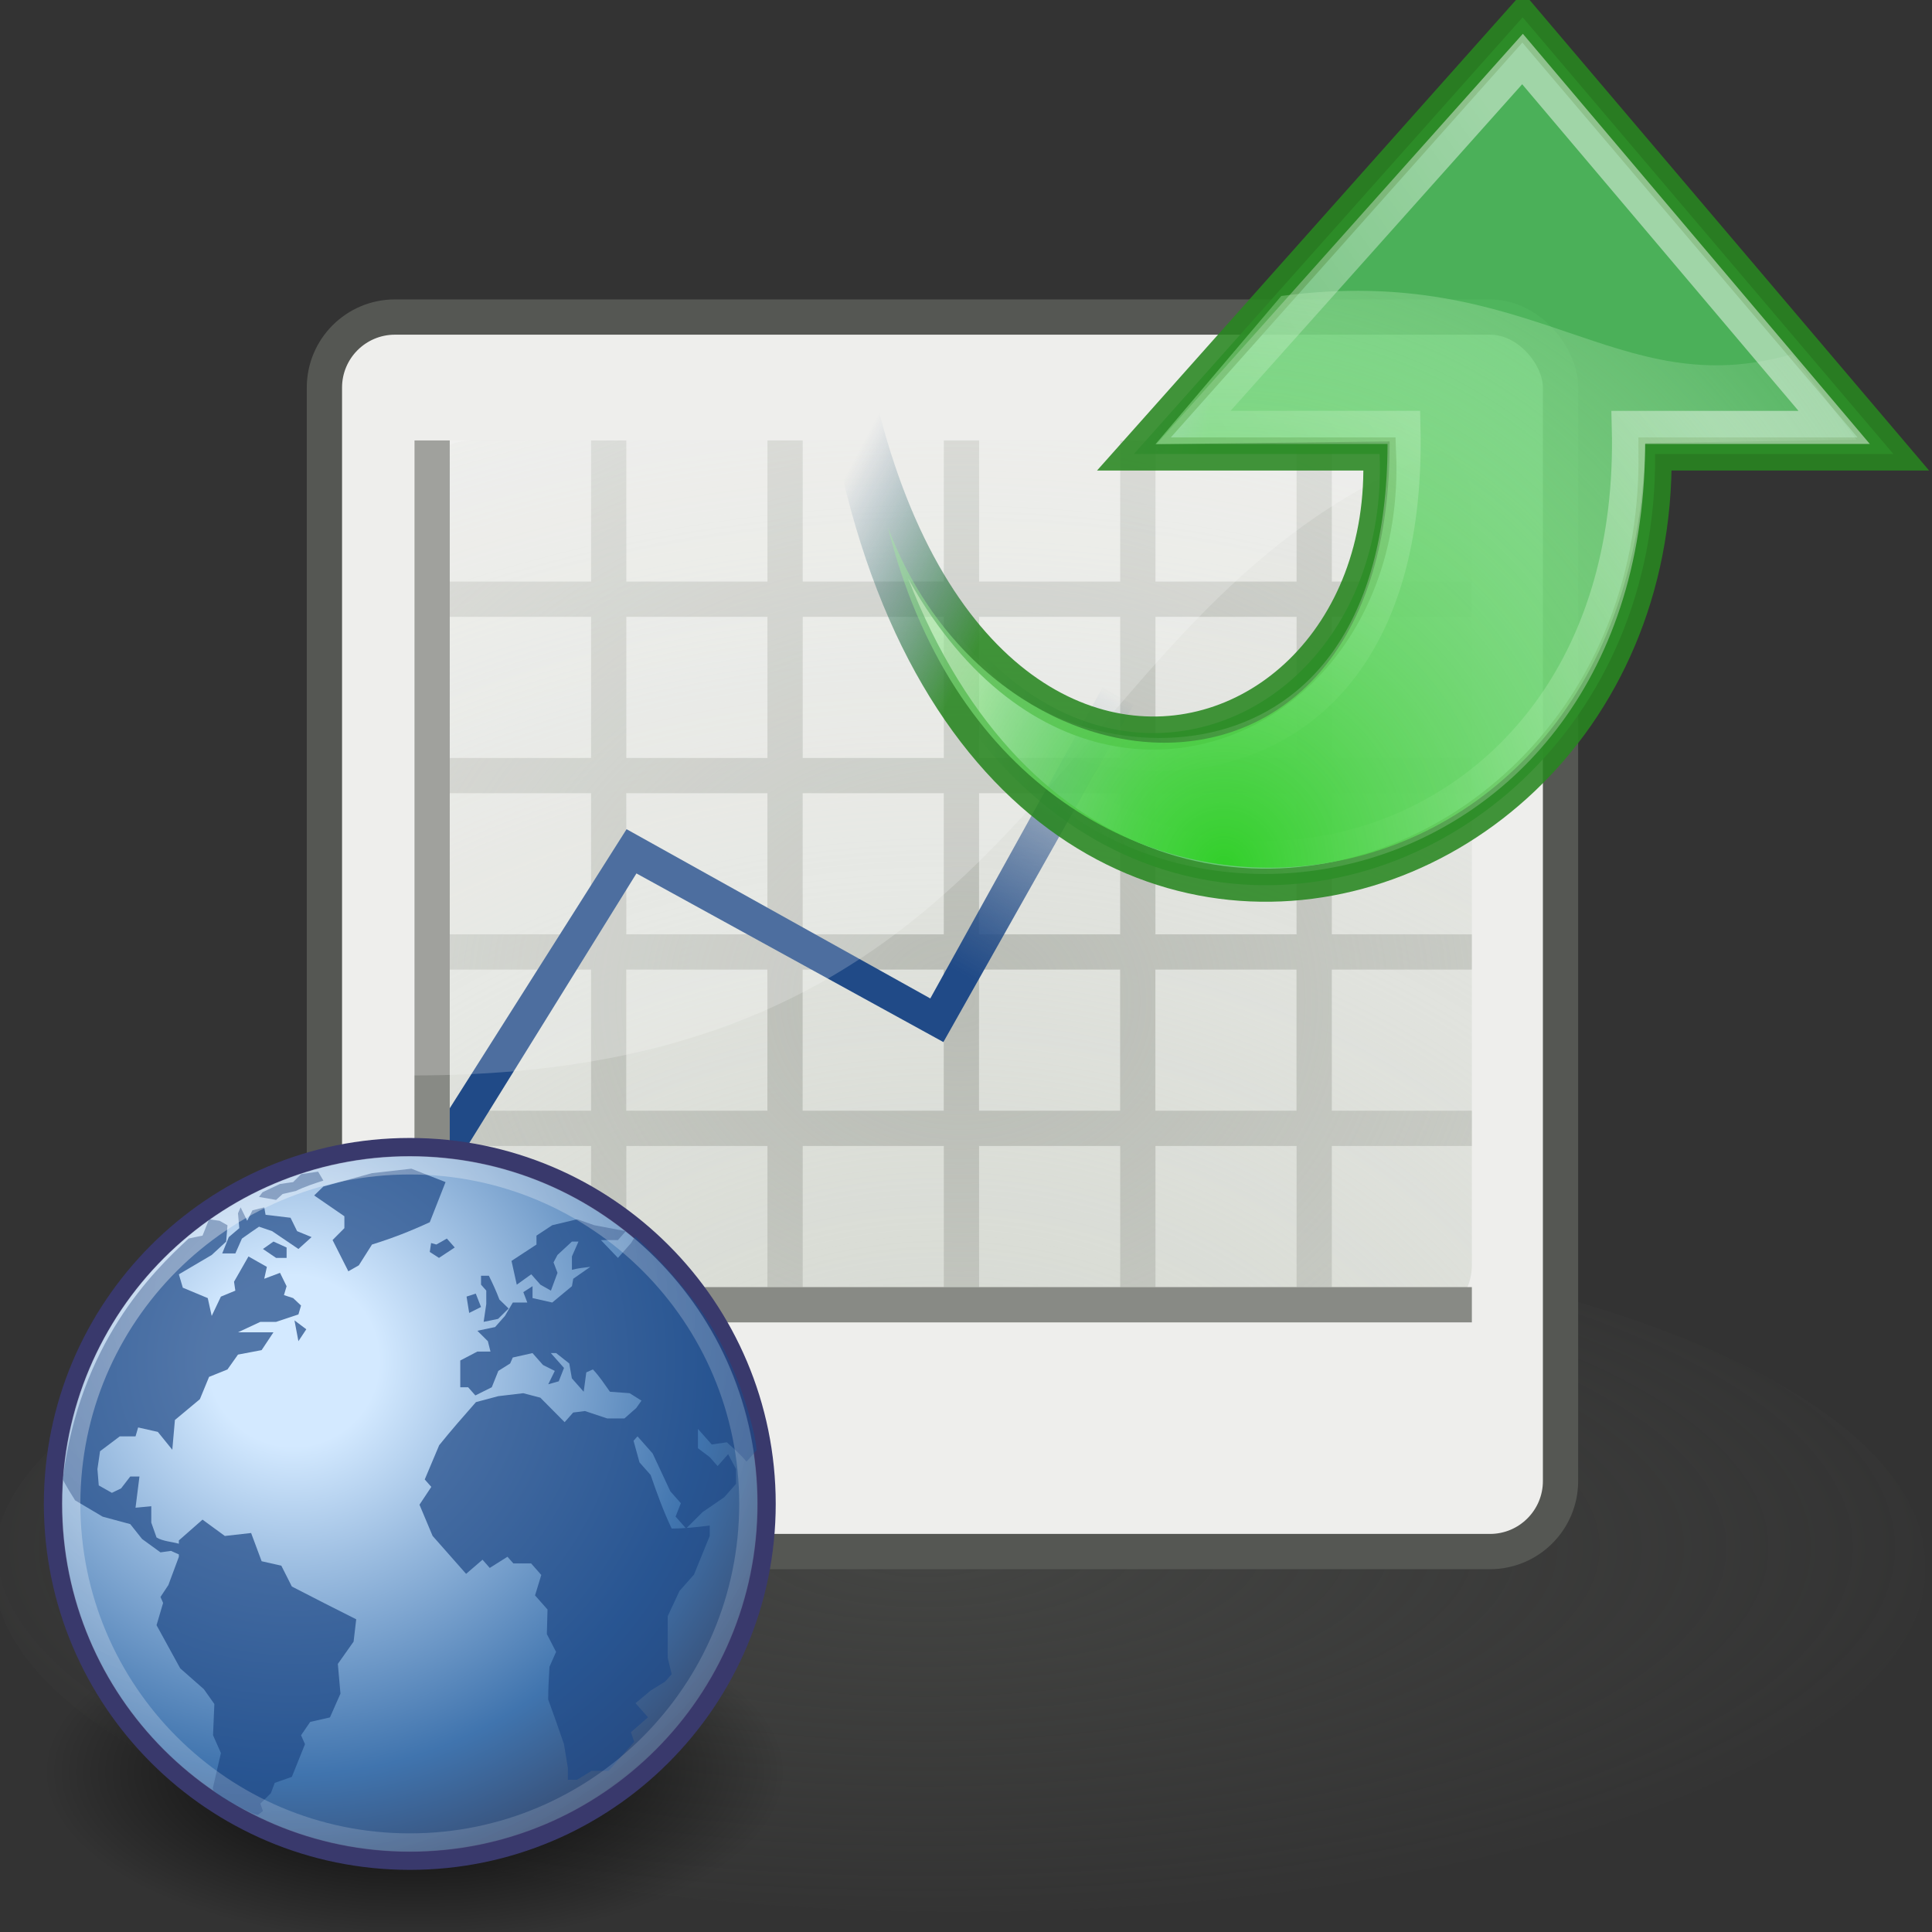 <?xml version="1.0" encoding="UTF-8" standalone="no"?>
<!-- Created with Inkscape (http://www.inkscape.org/) -->

<svg
   xmlns:dc="http://purl.org/dc/elements/1.1/"
   xmlns:cc="http://creativecommons.org/ns#"
   xmlns:rdf="http://www.w3.org/1999/02/22-rdf-syntax-ns#"
   xmlns:svg="http://www.w3.org/2000/svg"
   xmlns="http://www.w3.org/2000/svg"
   xmlns:xlink="http://www.w3.org/1999/xlink"
   xmlns:sodipodi="http://sodipodi.sourceforge.net/DTD/sodipodi-0.dtd"
   xmlns:inkscape="http://www.inkscape.org/namespaces/inkscape"
   width="48px"
   height="48px"
   id="svg1306"
   sodipodi:version="0.32"
   inkscape:version="0.48.3.1 r9886"
   sodipodi:docname="market-data-global-load.svg"
   inkscape:export-filename="/home/hbons/Desktop/gnucash.png"
   inkscape:export-xdpi="90"
   inkscape:export-ydpi="90"
   version="1.1">
  <rect width="100%" height="100%" fill="#333333" stroke="none"/>
  <defs
     id="defs1308">
    <linearGradient
       inkscape:collect="always"
       id="linearGradient2649">
      <stop
         style="stop-color:#d3d7cf;stop-opacity:1;"
         offset="0"
         id="stop2651" />
      <stop
         style="stop-color:#d3d7cf;stop-opacity:0;"
         offset="1"
         id="stop2653" />
    </linearGradient>
    <linearGradient
       inkscape:collect="always"
       id="linearGradient2632">
      <stop
         style="stop-color:#204a87;stop-opacity:1;"
         offset="0"
         id="stop2635" />
      <stop
         style="stop-color:#204a87;stop-opacity:0;"
         offset="1"
         id="stop2637" />
    </linearGradient>
    <linearGradient
       inkscape:collect="always"
       id="linearGradient2623">
      <stop
         style="stop-color:#babdb6;stop-opacity:1;"
         offset="0"
         id="stop2625" />
      <stop
         style="stop-color:#babdb6;stop-opacity:0;"
         offset="1"
         id="stop2627" />
    </linearGradient>
    <linearGradient
       id="aigrd2"
       gradientUnits="userSpaceOnUse"
       x1="12.274"
       y1="32.416"
       x2="35.391"
       y2="14.203">
      <stop
         offset="0"
         style="stop-color:#FBFBFB"
         id="stop3043" />
      <stop
         offset="0.5"
         style="stop-color:#B6B6B6"
         id="stop3045" />
      <stop
         offset="1"
         style="stop-color:#E4E4E4"
         id="stop3047" />
    </linearGradient>
    <linearGradient
       id="aigrd1"
       gradientUnits="userSpaceOnUse"
       x1="14.997"
       y1="11.188"
       x2="32.511"
       y2="34.307">
      <stop
         offset="0"
         style="stop-color:#EBEBEB"
         id="stop3034" />
      <stop
         offset="0.5"
         style="stop-color:#FFFFFF"
         id="stop3036" />
      <stop
         offset="1"
         style="stop-color:#EBEBEB"
         id="stop3038" />
    </linearGradient>
    <linearGradient
       inkscape:collect="always"
       id="linearGradient23419">
      <stop
         style="stop-color:#000000;stop-opacity:1;"
         offset="0"
         id="stop23421" />
      <stop
         style="stop-color:#000000;stop-opacity:0;"
         offset="1"
         id="stop23423" />
    </linearGradient>
    <radialGradient
       inkscape:collect="always"
       xlink:href="#linearGradient23419"
       id="radialGradient3507"
       gradientUnits="userSpaceOnUse"
       gradientTransform="matrix(1,0,0,0.25,0,31.227)"
       cx="23.335"
       cy="41.636"
       fx="23.335"
       fy="41.636"
       r="22.627" />
    <linearGradient
       gradientTransform="translate(156.189,-121.911)"
       y2="16.561"
       x2="24.512"
       y1="5.873"
       x1="24.512"
       gradientUnits="userSpaceOnUse"
       id="linearGradient3780"
       xlink:href="#linearGradient2622"
       inkscape:collect="always" />
    <linearGradient
       y2="7.868"
       x2="60.071"
       y1="7.921"
       x1="32.828"
       gradientTransform="matrix(0.75,0,0,1.333,156.189,-121.911)"
       gradientUnits="userSpaceOnUse"
       id="linearGradient3776"
       xlink:href="#linearGradient2580"
       inkscape:collect="always" />
    <linearGradient
       gradientTransform="translate(156.189,-121.911)"
       y2="15.192"
       x2="22.436"
       y1="39.067"
       x1="24.588"
       gradientUnits="userSpaceOnUse"
       id="linearGradient3773"
       xlink:href="#linearGradient2614"
       inkscape:collect="always" />
    <linearGradient
       gradientTransform="translate(156.189,-121.911)"
       y2="26.625"
       x2="25.375"
       y1="20.312"
       x1="21.53"
       gradientUnits="userSpaceOnUse"
       id="linearGradient3770"
       xlink:href="#linearGradient2630"
       inkscape:collect="always" />
    <linearGradient
       gradientTransform="translate(156.189,-121.911)"
       y2="25.25"
       x2="24.996"
       y1="37.625"
       x1="25.851"
       gradientUnits="userSpaceOnUse"
       id="linearGradient3766"
       xlink:href="#linearGradient2339"
       inkscape:collect="always" />
    <linearGradient
       y2="25.25"
       x2="24.996"
       y1="37.625"
       x1="25.851"
       gradientUnits="userSpaceOnUse"
       id="linearGradient3762"
       xlink:href="#linearGradient2339"
       inkscape:collect="always" />
    <linearGradient
       y2="26.625"
       x2="25.375"
       y1="20.312"
       x1="21.53"
       gradientUnits="userSpaceOnUse"
       id="linearGradient3760"
       xlink:href="#linearGradient2630"
       inkscape:collect="always" />
    <linearGradient
       y2="15.192"
       x2="22.436"
       y1="39.067"
       x1="24.588"
       gradientUnits="userSpaceOnUse"
       id="linearGradient3758"
       xlink:href="#linearGradient2614"
       inkscape:collect="always" />
    <linearGradient
       y2="7.868"
       x2="60.071"
       y1="7.921"
       x1="32.828"
       gradientTransform="scale(0.75,1.333)"
       gradientUnits="userSpaceOnUse"
       id="linearGradient3756"
       xlink:href="#linearGradient2580"
       inkscape:collect="always" />
    <linearGradient
       y2="16.561"
       x2="24.512"
       y1="5.873"
       x1="24.512"
       gradientUnits="userSpaceOnUse"
       id="linearGradient3754"
       xlink:href="#linearGradient2622"
       inkscape:collect="always" />
    <linearGradient
       inkscape:collect="always"
       id="linearGradient2630">
      <stop
         style="stop-color:#ffffff;stop-opacity:1;"
         offset="0"
         id="stop2632" />
      <stop
         style="stop-color:#ffffff;stop-opacity:0;"
         offset="1"
         id="stop2634" />
    </linearGradient>
    <linearGradient
       id="linearGradient2622">
      <stop
         style="stop-color:#e4a05d;stop-opacity:1;"
         offset="0"
         id="stop2624" />
      <stop
         style="stop-color:#af651d;stop-opacity:1;"
         offset="1"
         id="stop2626" />
    </linearGradient>
    <linearGradient
       id="linearGradient2614">
      <stop
         style="stop-color:#e3aa57;stop-opacity:1;"
         offset="0"
         id="stop2616" />
      <stop
         style="stop-color:#eabd7c;stop-opacity:1;"
         offset="1"
         id="stop2618" />
    </linearGradient>
    <linearGradient
       id="linearGradient2580">
      <stop
         id="stop2582"
         offset="0"
         style="stop-color:#ffffff;stop-opacity:1;" />
      <stop
         id="stop2586"
         offset="1"
         style="stop-color:#729fcf;stop-opacity:0" />
    </linearGradient>
    <linearGradient
       inkscape:collect="always"
       id="linearGradient2339">
      <stop
         style="stop-color:#ffffff;stop-opacity:1;"
         offset="0"
         id="stop2341" />
      <stop
         style="stop-color:#ffffff;stop-opacity:0;"
         offset="1"
         id="stop2343" />
    </linearGradient>
    <linearGradient
       inkscape:collect="always"
       xlink:href="#linearGradient2580"
       id="linearGradient320"
       gradientUnits="userSpaceOnUse"
       gradientTransform="scale(0.75,1.333)"
       x1="32.828"
       y1="7.921"
       x2="60.071"
       y2="7.868" />
    <linearGradient
       inkscape:collect="always"
       xlink:href="#linearGradient2339"
       id="linearGradient2345"
       x1="25.851"
       y1="37.625"
       x2="24.996"
       y2="25.25"
       gradientUnits="userSpaceOnUse" />
    <linearGradient
       inkscape:collect="always"
       xlink:href="#linearGradient2614"
       id="linearGradient2620"
       x1="24.588"
       y1="39.067"
       x2="22.436"
       y2="15.192"
       gradientUnits="userSpaceOnUse" />
    <linearGradient
       inkscape:collect="always"
       xlink:href="#linearGradient2622"
       id="linearGradient2628"
       x1="24.512"
       y1="5.873"
       x2="24.512"
       y2="16.561"
       gradientUnits="userSpaceOnUse" />
    <linearGradient
       inkscape:collect="always"
       xlink:href="#linearGradient2630"
       id="linearGradient2636"
       x1="21.53"
       y1="20.312"
       x2="25.375"
       y2="26.625"
       gradientUnits="userSpaceOnUse" />
    <radialGradient
       gradientUnits="userSpaceOnUse"
       gradientTransform="matrix(0.918,-1.354978e-3,3.632022e-4,0.148,1.927,37.039)"
       r="22.728"
       fy="43.636"
       fx="23.584"
       cy="43.636"
       cx="23.584"
       id="radialGradient2823"
       xlink:href="#linearGradient2817"
       inkscape:collect="always" />
    <linearGradient
       id="linearGradient2817"
       inkscape:collect="always">
      <stop
         id="stop2819"
         offset="0"
         style="stop-color:#000000;stop-opacity:1;" />
      <stop
         id="stop2821"
         offset="1"
         style="stop-color:#000000;stop-opacity:0;" />
    </linearGradient>
    <linearGradient
       id="linearGradient4928">
      <stop
         style="stop-color:#fce94f;stop-opacity:1;"
         offset="0"
         id="stop4930" />
      <stop
         style="stop-color:#fce94f;stop-opacity:0;"
         offset="1"
         id="stop4932" />
    </linearGradient>
    <linearGradient
       id="linearGradient2300"
       inkscape:collect="always">
      <stop
         id="stop2302"
         offset="0"
         style="stop-color:#555753;stop-opacity:1;" />
      <stop
         id="stop2304"
         offset="1"
         style="stop-color:#555753;stop-opacity:0;" />
    </linearGradient>
    <radialGradient
       inkscape:collect="always"
       xlink:href="#linearGradient2300"
       id="radialGradient2596"
       gradientUnits="userSpaceOnUse"
       gradientTransform="matrix(1.114,0,0,0.539,-2.124,18.941)"
       cx="17.984"
       cy="40.604"
       fx="17.984"
       fy="40.604"
       r="21.031" />
    <radialGradient
       inkscape:collect="always"
       xlink:href="#linearGradient2623"
       id="radialGradient2629"
       cx="24.5"
       cy="18.593"
       fx="24.5"
       fy="18.593"
       r="14.5"
       gradientTransform="matrix(2.577,0,0,2.133,-39.275,-14.795)"
       gradientUnits="userSpaceOnUse" />
    <linearGradient
       inkscape:collect="always"
       xlink:href="#linearGradient2632"
       id="linearGradient2639"
       x1="24.613"
       y1="20.16"
       x2="29.182"
       y2="12.246"
       gradientUnits="userSpaceOnUse"
       gradientTransform="matrix(0.876,0,0,0.876,2.387,6.561)" />
    <radialGradient
       inkscape:collect="always"
       xlink:href="#linearGradient2649"
       id="radialGradient2655"
       cx="24.013"
       cy="31.644"
       fx="24.013"
       fy="31.644"
       r="14.987"
       gradientTransform="matrix(2.913,0,0,2.43,-46.514,-37.143)"
       gradientUnits="userSpaceOnUse" />
    <radialGradient
       inkscape:collect="always"
       xlink:href="#linearGradient4126"
       id="radialGradient4132"
       gradientTransform="matrix(0.457,0,0,0.457,-1.05,26.629)"
       cx="15.601"
       cy="12.142"
       fx="15.601"
       fy="12.142"
       r="43.527"
       gradientUnits="userSpaceOnUse" />
    <linearGradient
       id="linearGradient4126">
      <stop
         style="stop-color:#ffffff;stop-opacity:1;"
         offset="0"
         id="stop4128" />
      <stop
         style="stop-color:#ffffff;stop-opacity:0.165;"
         offset="1"
         id="stop4130" />
    </linearGradient>
    <radialGradient
       inkscape:collect="always"
       xlink:href="#linearGradient3962"
       id="radialGradient3968"
       gradientTransform="matrix(0.457,0,0,0.457,-1.05,26.629)"
       cx="18.248"
       cy="15.716"
       fx="18.248"
       fy="15.716"
       r="29.993"
       gradientUnits="userSpaceOnUse" />
    <linearGradient
       id="linearGradient3962">
      <stop
         style="stop-color:#d3e9ff;stop-opacity:1;"
         offset="0"
         id="stop3964" />
      <stop
         style="stop-color:#d3e9ff;stop-opacity:1;"
         offset="0.155"
         id="stop4134" />
      <stop
         style="stop-color:#4074ae;stop-opacity:1;"
         offset="0.75"
         id="stop4346" />
      <stop
         style="stop-color:#36486c;stop-opacity:1;"
         offset="1"
         id="stop3966" />
    </linearGradient>
    <radialGradient
       inkscape:collect="always"
       xlink:href="#linearGradient4114"
       id="radialGradient4120"
       gradientTransform="scale(1.644,0.608)"
       cx="15.116"
       cy="63.965"
       fx="15.116"
       fy="63.965"
       r="12.289"
       gradientUnits="userSpaceOnUse" />
    <linearGradient
       inkscape:collect="always"
       id="linearGradient4114">
      <stop
         style="stop-color:#000000;stop-opacity:1;"
         offset="0"
         id="stop4116" />
      <stop
         style="stop-color:#000000;stop-opacity:0;"
         offset="1"
         id="stop4118" />
    </linearGradient>
    <radialGradient
       r="12.289"
       fy="63.965"
       fx="15.116"
       cy="63.965"
       cx="15.116"
       gradientTransform="scale(1.644,0.608)"
       gradientUnits="userSpaceOnUse"
       id="radialGradient3139"
       xlink:href="#linearGradient4114"
       inkscape:collect="always" />
    <linearGradient
       inkscape:collect="always"
       xlink:href="#linearGradient6901-9"
       id="linearGradient3998"
       gradientUnits="userSpaceOnUse"
       gradientTransform="matrix(1.609,0,0,1.661,-70.789,-11.215)"
       x1="14.752"
       y1="15.868"
       x2="8.895"
       y2="16.743" />
    <linearGradient
       id="linearGradient6901-9">
      <stop
         style="stop-color:#4fc25f;stop-opacity:1;"
         offset="0"
         id="stop6903-7" />
      <stop
         style="stop-color:#3465a4;stop-opacity:0;"
         offset="1"
         id="stop6905-6" />
    </linearGradient>
    <linearGradient
       inkscape:collect="always"
       xlink:href="#linearGradient6925-2"
       id="linearGradient4000"
       gradientUnits="userSpaceOnUse"
       gradientTransform="matrix(1.609,0,0,1.661,-70.789,-11.215)"
       x1="12.25"
       y1="18.25"
       x2="7"
       y2="21.118" />
    <linearGradient
       id="linearGradient6925-2">
      <stop
         style="stop-color:#288720;stop-opacity:1;"
         offset="0"
         id="stop6927-9" />
      <stop
         style="stop-color:#204a87;stop-opacity:0;"
         offset="1"
         id="stop6929-3" />
    </linearGradient>
    <linearGradient
       inkscape:collect="always"
       xlink:href="#linearGradient2187"
       id="linearGradient4002"
       gradientUnits="userSpaceOnUse"
       gradientTransform="matrix(1.471,0,0,1.518,-77.014,-15.71)"
       x1="33.06"
       y1="27.394"
       x2="12.624"
       y2="12.584" />
    <linearGradient
       id="linearGradient2187"
       inkscape:collect="always">
      <stop
         id="stop2189"
         offset="0"
         style="stop-color:#ffffff;stop-opacity:1;" />
      <stop
         id="stop2191"
         offset="1"
         style="stop-color:#ffffff;stop-opacity:0;" />
    </linearGradient>
    <radialGradient
       inkscape:collect="always"
       xlink:href="#linearGradient4991"
       id="radialGradient4004"
       gradientUnits="userSpaceOnUse"
       gradientTransform="matrix(-2.115,-0.017,-0.016,2.219,3.589,-19.368)"
       cx="23.447"
       cy="6.458"
       fx="23.447"
       fy="6.458"
       r="19.062" />
    <linearGradient
       id="linearGradient4991">
      <stop
         style="stop-color:#31cf29;stop-opacity:1;"
         offset="0"
         id="stop4993" />
      <stop
         style="stop-color:#ffffff;stop-opacity:0;"
         offset="1"
         id="stop4995" />
    </linearGradient>
    <radialGradient
       r="19.062"
       fy="6.458"
       fx="23.447"
       cy="6.458"
       cx="23.447"
       gradientTransform="matrix(-2.115,-0.017,-0.016,2.219,3.589,-19.368)"
       gradientUnits="userSpaceOnUse"
       id="radialGradient4333"
       xlink:href="#linearGradient4991"
       inkscape:collect="always" />
    <linearGradient
       inkscape:collect="always"
       xlink:href="#linearGradient6901-9-4"
       id="linearGradient3998-9"
       gradientUnits="userSpaceOnUse"
       gradientTransform="matrix(1.609,0,0,1.661,-70.789,-11.215)"
       x1="14.752"
       y1="15.868"
       x2="8.895"
       y2="16.743" />
    <linearGradient
       id="linearGradient6901-9-4">
      <stop
         style="stop-color:#4fc25f;stop-opacity:1;"
         offset="0"
         id="stop6903-7-7" />
      <stop
         style="stop-color:#3465a4;stop-opacity:0;"
         offset="1"
         id="stop6905-6-4" />
    </linearGradient>
    <linearGradient
       inkscape:collect="always"
       xlink:href="#linearGradient6925-2-8"
       id="linearGradient4000-94"
       gradientUnits="userSpaceOnUse"
       gradientTransform="matrix(1.609,0,0,1.661,-70.789,-11.215)"
       x1="12.25"
       y1="18.25"
       x2="7"
       y2="21.118" />
    <linearGradient
       id="linearGradient6925-2-8">
      <stop
         style="stop-color:#288720;stop-opacity:1;"
         offset="0"
         id="stop6927-9-89" />
      <stop
         style="stop-color:#204a87;stop-opacity:0;"
         offset="1"
         id="stop6929-3-9" />
    </linearGradient>
    <linearGradient
       inkscape:collect="always"
       xlink:href="#linearGradient2187-9"
       id="linearGradient4002-5"
       gradientUnits="userSpaceOnUse"
       gradientTransform="matrix(1.471,0,0,1.518,-77.014,-15.71)"
       x1="33.06"
       y1="27.394"
       x2="12.624"
       y2="12.584" />
    <linearGradient
       id="linearGradient2187-9"
       inkscape:collect="always">
      <stop
         id="stop2189-7"
         offset="0"
         style="stop-color:#ffffff;stop-opacity:1;" />
      <stop
         id="stop2191-3"
         offset="1"
         style="stop-color:#ffffff;stop-opacity:0;" />
    </linearGradient>
    <radialGradient
       r="19.062"
       fy="6.458"
       fx="23.447"
       cy="6.458"
       cx="23.447"
       gradientTransform="matrix(-2.115,-0.017,-0.016,2.219,3.589,-19.368)"
       gradientUnits="userSpaceOnUse"
       id="radialGradient4412-9"
       xlink:href="#linearGradient4991-9"
       inkscape:collect="always" />
    <linearGradient
       id="linearGradient4991-9">
      <stop
         style="stop-color:#31cf29;stop-opacity:1;"
         offset="0"
         id="stop4993-3" />
      <stop
         style="stop-color:#ffffff;stop-opacity:0;"
         offset="1"
         id="stop4995-1" />
    </linearGradient>
    <radialGradient
       r="19.062"
       fy="6.458"
       fx="23.447"
       cy="6.458"
       cx="23.447"
       gradientTransform="matrix(-2.115,-0.017,-0.016,2.219,3.589,-19.368)"
       gradientUnits="userSpaceOnUse"
       id="radialGradient4634"
       xlink:href="#linearGradient4991-9"
       inkscape:collect="always" />
  </defs>
  <sodipodi:namedview
     id="base"
     pagecolor="#ffffff"
     bordercolor="#666666"
     borderopacity="0.227"
     inkscape:pageopacity="0.0"
     inkscape:pageshadow="2"
     inkscape:zoom="6.062866"
     inkscape:cx="-1.4016139"
     inkscape:cy="22.595967"
     inkscape:current-layer="layer1"
     showgrid="true"
     inkscape:grid-bbox="true"
     inkscape:document-units="px"
     stroke="#888a85"
     fill="#edd400"
     inkscape:window-width="1366"
     inkscape:window-height="709"
     inkscape:window-x="0"
     inkscape:window-y="27"
     inkscape:showpageshadow="false"
     showguides="true"
     inkscape:guide-bbox="true"
     inkscape:window-maximized="1" />
  <g
     id="layer1"
     inkscape:label="Layer 1"
     inkscape:groupmode="layer">
    <path
       sodipodi:type="arc"
       style="opacity:0.5;fill:url(#radialGradient2596);fill-opacity:1;fill-rule:evenodd;stroke:none"
       id="path2290"
       sodipodi:cx="18.66226"
       sodipodi:cy="41.416107"
       sodipodi:rx="21.030567"
       sodipodi:ry="10.183721"
       d="m 39.693,41.416 a 21.031,10.184 0 1 1 -42.061,0 21.031,10.184 0 1 1 42.061,0 z"
       transform="matrix(1.141,0,0,0.835,2.538,4.354)" />
    <rect
       style="fill:#eeeeec;fill-opacity:1;fill-rule:evenodd;stroke:#555753;stroke-width:0.876;stroke-miterlimit:4;stroke-opacity:1;stroke-dasharray:none"
       id="rect1354"
       width="30.711"
       height="30.671"
       x="8.06"
       y="7.877"
       rx="1.753"
       ry="1.753" />
    <rect
       style="fill:url(#radialGradient2655);fill-opacity:1;fill-rule:evenodd;stroke:none"
       id="rect2229"
       width="26.27"
       height="21.911"
       x="10.298"
       y="10.943"
       rx="1.424"
       ry="1.424" />
    <path
       style="fill:url(#radialGradient2629);fill-opacity:1;fill-rule:evenodd;stroke:none"
       d="m 14.685,10.943 0,3.506 -3.533,0 0,0.876 3.533,0 0,3.506 -3.533,0 0,0.876 3.533,0 0,3.506 -3.533,0 0,0.876 3.533,0 0,3.506 -3.533,0 0,0.876 3.533,0 0,3.506 0.876,0 0,-3.506 3.506,0 0,3.506 0.876,0 0,-3.506 3.506,0 0,3.506 0.876,0 0,-3.506 3.506,0 0,3.506 0.876,0 0,-3.506 3.506,0 0,3.506 0.876,0 0,-3.506 3.478,0 0,-0.876 -3.478,0 0,-3.506 3.478,0 0,-0.876 -3.478,0 0,-3.506 3.478,0 0,-0.876 -3.478,0 0,-3.506 3.478,0 0,-0.876 -3.478,0 0,-3.506 -0.876,0 0,3.506 -3.506,0 0,-3.506 -0.876,0 0,3.506 -3.506,0 0,-3.506 -0.876,0 0,3.506 -3.506,0 0,-3.506 -0.876,0 0,3.506 -3.506,0 0,-3.506 -0.876,0 z m 0.876,4.382 3.506,0 0,3.506 -3.506,0 0,-3.506 z m 4.382,0 3.506,0 0,3.506 -3.506,0 0,-3.506 z m 4.382,0 3.506,0 0,3.506 -3.506,0 0,-3.506 z m 4.382,0 3.506,0 0,3.506 -3.506,0 0,-3.506 z m -13.147,4.382 3.506,0 0,3.506 -3.506,0 0,-3.506 z m 4.382,0 3.506,0 0,3.506 -3.506,0 0,-3.506 z m 4.382,0 3.506,0 0,3.506 -3.506,0 0,-3.506 z m 4.382,0 3.506,0 0,3.506 -3.506,0 0,-3.506 z m -13.147,4.382 3.506,0 0,3.506 -3.506,0 0,-3.506 z m 4.382,0 3.506,0 0,3.506 -3.506,0 0,-3.506 z m 4.382,0 3.506,0 0,3.506 -3.506,0 0,-3.506 z m 4.382,0 3.506,0 0,3.506 -3.506,0 0,-3.506 z"
       id="rect2281"
       inkscape:connector-curvature="0" />
    <path
       style="fill:url(#linearGradient2639);fill-opacity:1;fill-rule:evenodd;stroke:none"
       d="m 27.393,17.078 -4.28,7.728 -7.546,-4.205 -5.265,8.309 0.767,0.438 4.743,-7.648 7.626,4.19 4.721,-8.374 -0.767,-0.438 z"
       id="rect2293"
       sodipodi:nodetypes="ccccccccc"
       inkscape:connector-curvature="0" />
    <rect
       style="fill:#888a85;fill-opacity:1;fill-rule:evenodd;stroke:none"
       id="rect2600"
       width="0.876"
       height="26.293"
       x="31.978"
       y="-36.568"
       transform="matrix(0,1,-1,0,0,0)" />
    <rect
       style="fill:#888a85;fill-opacity:1;fill-rule:evenodd;stroke:none"
       id="rect2231"
       width="0.876"
       height="21.911"
       x="10.298"
       y="10.943" />
    <path
       sodipodi:type="arc"
       style="opacity:0.6;fill:none;fill-opacity:1;fill-rule:evenodd;stroke:#ffffff;stroke-width:1.242;stroke-miterlimit:4;stroke-dasharray:none;stroke-opacity:1"
       id="path3781"
       sodipodi:cx="26.492901"
       sodipodi:cy="18.894651"
       sodipodi:rx="6.330162"
       sodipodi:ry="2.1770399"
       d="M 32.823 18.895 A 6.33 2.177 0 1 1  20.163,18.895 A 6.33 2.177 0 1 1  32.823 18.895 z"
       transform="matrix(0.948,0,0,0.683,51.812,16.049)" />
    <path
       style="opacity:0.2;fill:#ffffff;fill-opacity:1;fill-rule:evenodd;stroke:none"
       d="m 10.275,10.943 26.293,0 C 25.91,14.37 26.632,26.719 10.275,26.719 l 0,-15.776 z"
       id="rect2743"
       sodipodi:nodetypes="cccc"
       inkscape:connector-curvature="0" />
    <path
       sodipodi:type="arc"
       style="fill:url(#radialGradient3139);fill-opacity:1;stroke:none"
       id="path4112"
       sodipodi:cx="24.849752"
       sodipodi:cy="38.908627"
       sodipodi:rx="20.203051"
       sodipodi:ry="7.4751287"
       d="m 45.053,38.909 a 20.203,7.475 0 1 1 -40.406,0 20.203,7.475 0 1 1 40.406,0 z"
       transform="matrix(0.457,0,0,0.568,-1.05,21.934)" />
    <path
       inkscape:connector-curvature="0"
       style="fill:url(#radialGradient3968);fill-opacity:1;fill-rule:nonzero;stroke:#39396c;stroke-width:0.457;stroke-miterlimit:4;stroke-opacity:1"
       d="m 19.044,37.364 c 0,4.895 -3.969,8.864 -8.863,8.864 -4.895,0 -8.863,-3.969 -8.863,-8.864 0,-4.895 3.968,-8.863 8.863,-8.863 4.895,0 8.863,3.968 8.863,8.863 l 0,0 z"
       id="path3214" />
    <g
       id="g4136"
       style="fill:#204a87;fill-opacity:0.713;fill-rule:nonzero;stroke:none"
       transform="matrix(0.449,0,0,0.449,-0.995,26.736)">
      <g
         id="g4138"
         style="fill:#204a87">
        <g
           id="g4142"
           style="fill:#204a87">
          <path
             inkscape:connector-curvature="0"
             d="m 44.071,20.714 c 0,0.263 0,0 0,0 l -0.545,0.617 c -0.334,-0.394 -0.709,-0.725 -1.09,-1.07 l -0.836,0.123 -0.764,-0.863 0,1.068 0.654,0.495 0.435,0.493 0.582,-0.658 c 0.146,0.274 0.291,0.549 0.436,0.823 l 0,0.822 -0.655,0.74 -1.199,0.823 -0.908,0.906 -0.582,-0.66 0.291,-0.74 -0.581,-0.658 -0.981,-2.098 -0.836,-0.945 -0.219,0.246 0.328,1.193 0.617,0.699 c 0.352,1.018 0.701,1.99 1.164,2.963 0.718,0 1.395,-0.076 2.107,-0.166 l 0,0.576 -0.872,2.139 -0.8,0.904 -0.654,1.4 c 0,0.768 0,1.535 0,2.303 l 0.219,0.906 -0.363,0.41 -0.801,0.494 -0.836,0.699 0.691,0.781 -0.945,0.824 0.182,0.533 -1.418,1.605 -0.944,0 -0.8,0.494 -0.51,0 0,-0.658 -0.217,-1.318 c -0.281,-0.826 -0.574,-1.647 -0.872,-2.467 0,-0.606 0.036,-1.205 0.072,-1.81 l 0.364,-0.822 -0.51,-0.988 0.037,-1.357 -0.691,-0.781 0.346,-1.131 -0.562,-0.638 -0.982,0 -0.327,-0.37 -0.981,0.618 -0.399,-0.454 -0.909,0.782 c -0.617,-0.7 -1.235,-1.399 -1.853,-2.098 l -0.727,-1.728 0.654,-0.986 -0.363,-0.411 0.799,-1.894 c 0.656,-0.816 1.342,-1.6 2.035,-2.386 l 1.236,-0.329 1.381,-0.164 0.945,0.247 1.345,1.356 0.473,-0.534 0.653,-0.082 1.236,0.411 0.945,0 0.654,-0.576 0.291,-0.411 -0.655,-0.411 -1.091,-0.082 c -0.303,-0.42 -0.584,-0.861 -0.943,-1.234 l -0.364,0.164 -0.145,1.07 -0.654,-0.74 -0.144,-0.824 -0.727,-0.574 -0.292,0 0.728,0.822 -0.291,0.74 -0.581,0.164 0.363,-0.74 -0.655,-0.328 -0.58,-0.658 -1.092,0.246 -0.144,0.328 -0.654,0.412 -0.363,0.905 -0.908,0.452 -0.4,-0.452 -0.435,0 0,-1.481 0.945,-0.494 0.727,0 -0.146,-0.575 -0.58,-0.576 0.981,-0.206 0.545,-0.616 0.435,-0.741 0.801,0 -0.219,-0.575 0.51,-0.329 0,0.658 1.09,0.246 1.09,-0.904 0.073,-0.412 0.944,-0.658 c -0.342,0.043 -0.684,0.074 -1.018,0.165 l 0,-0.741 0.363,-0.823 -0.363,0 -0.798,0.74 -0.219,0.412 0.219,0.577 -0.364,0.986 -0.581,-0.329 -0.508,-0.575 -0.801,0.575 -0.291,-1.316 1.381,-0.905 0,-0.494 0.873,-0.576 1.381,-0.33 0.945,0.33 1.744,0.329 -0.435,0.493 -0.945,0 0.945,0.987 0.727,-0.822 0.221,-0.362 c 0,0 2.787,2.498 4.38,5.231 1.593,2.733 2.341,5.955 2.341,6.609 z"
             id="path4144"
             style="fill:#204a87" />
        </g>
      </g>
      <g
         id="g4146"
         style="fill:#204a87">
        <g
           id="g4150"
           style="fill:#204a87">
          <path
             inkscape:connector-curvature="0"
             d="m 26.07,9.236 -0.073,0.493 0.51,0.329 0.871,-0.576 -0.435,-0.494 -0.582,0.33 -0.29,-0.083"
             id="path4152"
             style="fill:#204a87" />
        </g>
      </g>
      <g
         id="g4154"
         style="fill:#204a87">
        <g
           id="g4158"
           style="fill:#204a87">
          <path
             inkscape:connector-curvature="0"
             d="m 26.87,5.863 -1.891,-0.741 -2.18,0.247 -2.69,0.74 -0.509,0.494 1.672,1.151 0,0.658 -0.654,0.658 0.873,1.729 0.58,-0.33 0.729,-1.151 c 1.123,-0.347 2.13,-0.741 3.197,-1.234 l 0.873,-2.221"
             id="path4160"
             style="fill:#204a87" />
        </g>
      </g>
      <g
         id="g4162"
         style="fill:#204a87">
        <g
           id="g4166"
           style="fill:#204a87">
          <path
             inkscape:connector-curvature="0"
             d="m 28.833,12.775 -0.291,-0.741 -0.51,0.165 0.146,0.904 0.654,-0.328"
             id="path4168"
             style="fill:#204a87" />
        </g>
      </g>
      <g
         id="g4170"
         style="fill:#204a87">
        <g
           id="g4174"
           style="fill:#204a87">
          <path
             inkscape:connector-curvature="0"
             d="m 29.123,12.609 -0.145,0.988 0.8,-0.165 0.581,-0.575 -0.509,-0.494 C 29.679,11.908 29.482,11.483 29.268,11.046 l -0.435,0 0,0.493 0.29,0.329 0,0.74"
             id="path4176"
             style="fill:#204a87" />
        </g>
      </g>
      <g
         id="g4178"
         style="fill:#204a87">
        <g
           id="g4182"
           style="fill:#204a87">
          <path
             inkscape:connector-curvature="0"
             d="m 18.365,28.242 -0.582,-1.152 -1.09,-0.247 -0.582,-1.562 -1.454,0.164 -1.235,-0.904 -1.309,1.151 0,0.182 c -0.396,-0.114 -0.883,-0.13 -1.235,-0.347 l -0.291,-0.822 0,-0.905 -0.872,0.082 c 0.073,-0.576 0.145,-1.151 0.218,-1.728 l -0.509,0 -0.508,0.658 -0.509,0.246 -0.727,-0.41 -0.073,-0.905 0.145,-0.987 1.091,-0.822 0.872,0 0.145,-0.494 1.09,0.246 0.8,0.988 0.145,-1.647 1.381,-1.151 0.509,-1.234 1.018,-0.411 0.582,-0.822 1.308,-0.248 0.655,-0.986 c -0.654,0 -1.309,0 -1.963,0 l 1.236,-0.576 0.872,0 1.236,-0.412 0.145,-0.492 -0.436,-0.412 -0.509,-0.165 0.145,-0.493 -0.363,-0.74 -0.873,0.328 0.145,-0.658 -1.018,-0.576 -0.799,1.398 0.072,0.494 -0.799,0.33 -0.509,1.069 -0.218,-0.987 -1.381,-0.576 -0.218,-0.74 1.817,-1.07 0.8,-0.74 0.073,-0.905 -0.436,-0.247 -0.582,-0.083 -0.363,0.905 c 0,0 -0.608,0.119 -0.764,0.158 -1.996,1.839 -6.029,5.81 -6.966,13.306 0.037,0.174 0.679,1.182 0.679,1.182 l 1.526,0.904 1.526,0.412 0.655,0.823 1.017,0.74 0.582,-0.082 0.436,0.196 0,0.133 -0.581,1.563 -0.436,0.658 0.145,0.33 -0.363,1.232 1.309,2.387 1.308,1.152 0.582,0.822 -0.073,1.728 0.436,0.986 -0.436,1.893 c 0,0 -0.034,-0.012 0.021,0.178 0.056,0.19 2.329,1.451 2.474,1.344 0.144,-0.109 0.267,-0.205 0.267,-0.205 l -0.145,-0.41 0.581,-0.576 0.218,-0.576 0.945,-0.33 0.727,-1.81 -0.218,-0.492 0.508,-0.74 1.091,-0.248 0.582,-1.316 -0.145,-1.645 0.872,-1.234 0.145,-1.234 C 20.733,29.461 19.549,28.851 18.365,28.242"
             id="path4184"
             style="fill:#204a87" />
        </g>
      </g>
      <g
         id="g4186"
         style="fill:#204a87">
        <g
           id="g4190"
           style="fill:#204a87">
          <path
             inkscape:connector-curvature="0"
             d="m 16.766,9.565 0.727,0.494 0.582,0 0,-0.576 -0.727,-0.329 -0.582,0.411"
             id="path4192"
             style="fill:#204a87" />
        </g>
      </g>
      <g
         id="g4194"
         style="fill:#204a87">
        <g
           id="g4198"
           style="fill:#204a87">
          <path
             inkscape:connector-curvature="0"
             d="m 14.876,8.907 -0.364,0.905 0.727,0 0.364,-0.823 C 15.917,8.768 16.229,8.544 16.548,8.331 l 0.727,0.247 c 0.484,0.329 0.969,0.658 1.454,0.987 L 19.456,8.907 18.656,8.578 18.292,7.837 16.911,7.673 16.838,7.261 16.184,7.426 15.894,8.002 15.53,7.261 l -0.145,0.329 0.073,0.823 -0.582,0.494"
             id="path4200"
             style="fill:#204a87" />
        </g>
      </g>
      <g
         id="g4202"
         style="fill:#204a87">
        <g
           style="opacity:0.75;fill:#204a87"
           id="g4204">
          <path
             inkscape:connector-curvature="0"
             id="path4206"
             d=""
             style="fill:#204a87" />
        </g>
        <g
           id="g4208"
           style="fill:#204a87">
          <path
             inkscape:connector-curvature="0"
             id="path4210"
             d=""
             style="fill:#204a87" />
        </g>
      </g>
      <g
         id="g4212"
         style="fill:#204a87">
        <g
           style="opacity:0.75;fill:#204a87"
           id="g4214">
          <path
             inkscape:connector-curvature="0"
             id="path4216"
             d=""
             style="fill:#204a87" />
        </g>
        <g
           id="g4218"
           style="fill:#204a87">
          <path
             inkscape:connector-curvature="0"
             id="path4220"
             d=""
             style="fill:#204a87" />
        </g>
      </g>
      <g
         id="g4222"
         style="fill:#204a87">
        <g
           id="g4226"
           style="fill:#204a87">
          <path
             inkscape:connector-curvature="0"
             d="M 17.492,6.85 17.856,6.521 18.583,6.356 c 0.498,-0.242 0.998,-0.405 1.526,-0.576 l -0.29,-0.494 -0.939,0.135 -0.443,0.442 -0.731,0.106 -0.65,0.305 -0.316,0.153 -0.193,0.258 0.944,0.164"
             id="path4228"
             style="fill:#204a87" />
        </g>
      </g>
      <g
         id="g4230"
         style="fill:#204a87">
        <g
           id="g4234"
           style="fill:#204a87">
          <path
             inkscape:connector-curvature="0"
             d="m 18.729,14.666 0.436,-0.658 -0.655,-0.493 0.218,1.151"
             id="path4236"
             style="fill:#204a87" />
        </g>
      </g>
    </g>
    <path
       inkscape:connector-curvature="0"
       style="opacity:0.396;fill:none;stroke:url(#radialGradient4132);stroke-width:0.457;stroke-miterlimit:4;stroke-opacity:1"
       d="m 18.594,37.364 c 0,4.647 -3.767,8.414 -8.413,8.414 -4.646,0 -8.413,-3.767 -8.413,-8.414 0,-4.646 3.767,-8.413 8.413,-8.413 4.646,0 8.413,3.767 8.413,8.413 l 0,0 z"
       id="path4122" />
    <g
       id="g3993-75"
       transform="matrix(0.503,0,0,-0.503,53.592,18.826)">
      <path
         inkscape:connector-curvature="0"
         sodipodi:nodetypes="ccccccc"
         id="path1432-75"
         d="m -65.634,31.687 c -1.658,-51.845 41.096,-43.651 40.839,-16.683 l 11.768,0 -18.309,21.565 -19.201,-21.565 c 0,0 12.136,0 12.136,0 0.735,-18.216 -26.902,-23.545 -27.233,16.683 z"
         style="opacity:0.877;color:#000000;fill:url(#linearGradient3998-9);fill-opacity:1;fill-rule:nonzero;stroke:url(#linearGradient4000-94);stroke-width:1.635;stroke-linecap:butt;stroke-linejoin:miter;stroke-miterlimit:4;stroke-opacity:1;stroke-dasharray:none;stroke-dashoffset:0;marker:none;visibility:visible;display:block;overflow:visible" />
      <path
         inkscape:connector-curvature="0"
         style="opacity:0.472;color:#000000;fill:none;stroke:url(#linearGradient4002-5);stroke-width:1.635;stroke-linecap:butt;stroke-linejoin:miter;stroke-miterlimit:10;stroke-opacity:1;stroke-dasharray:none;stroke-dashoffset:0;marker:none;visibility:visible;display:block;overflow:visible"
         d="m -58.456,3.903 c 7.631,-15.185 32.921,-10.606 32.34,12.413 l 10.166,0 c 0,0 -15.393,18.196 -15.393,18.196 L -47.59,16.317 c 0,0 10.39,0 10.39,0 0.437,-19.222 -16.013,-18.341 -21.256,-12.413 z"
         id="path2177-4"
         sodipodi:nodetypes="ccccccc" />
      <path
         inkscape:connector-curvature="0"
         sodipodi:nodetypes="cccccccc"
         id="path4989-5"
         d="m -14.842,15.706 -3.193,4.227 c -8.706,-2.518 -12.69,4.532 -25.222,2.876 l -6.214,-7.322 11.564,0.137 c 0.078,-19.672 -19.455,-18.539 -24.79,-4.21 6.128,-24.725 36.792,-21.291 37.42,4.129 l 10.434,0.162 z"
         style="color:#000000;fill:url(#radialGradient4634);fill-opacity:1;fill-rule:nonzero;stroke:none;stroke-width:1;marker:none;visibility:visible;display:inline;overflow:visible" />
    </g>
  </g>
</svg>
